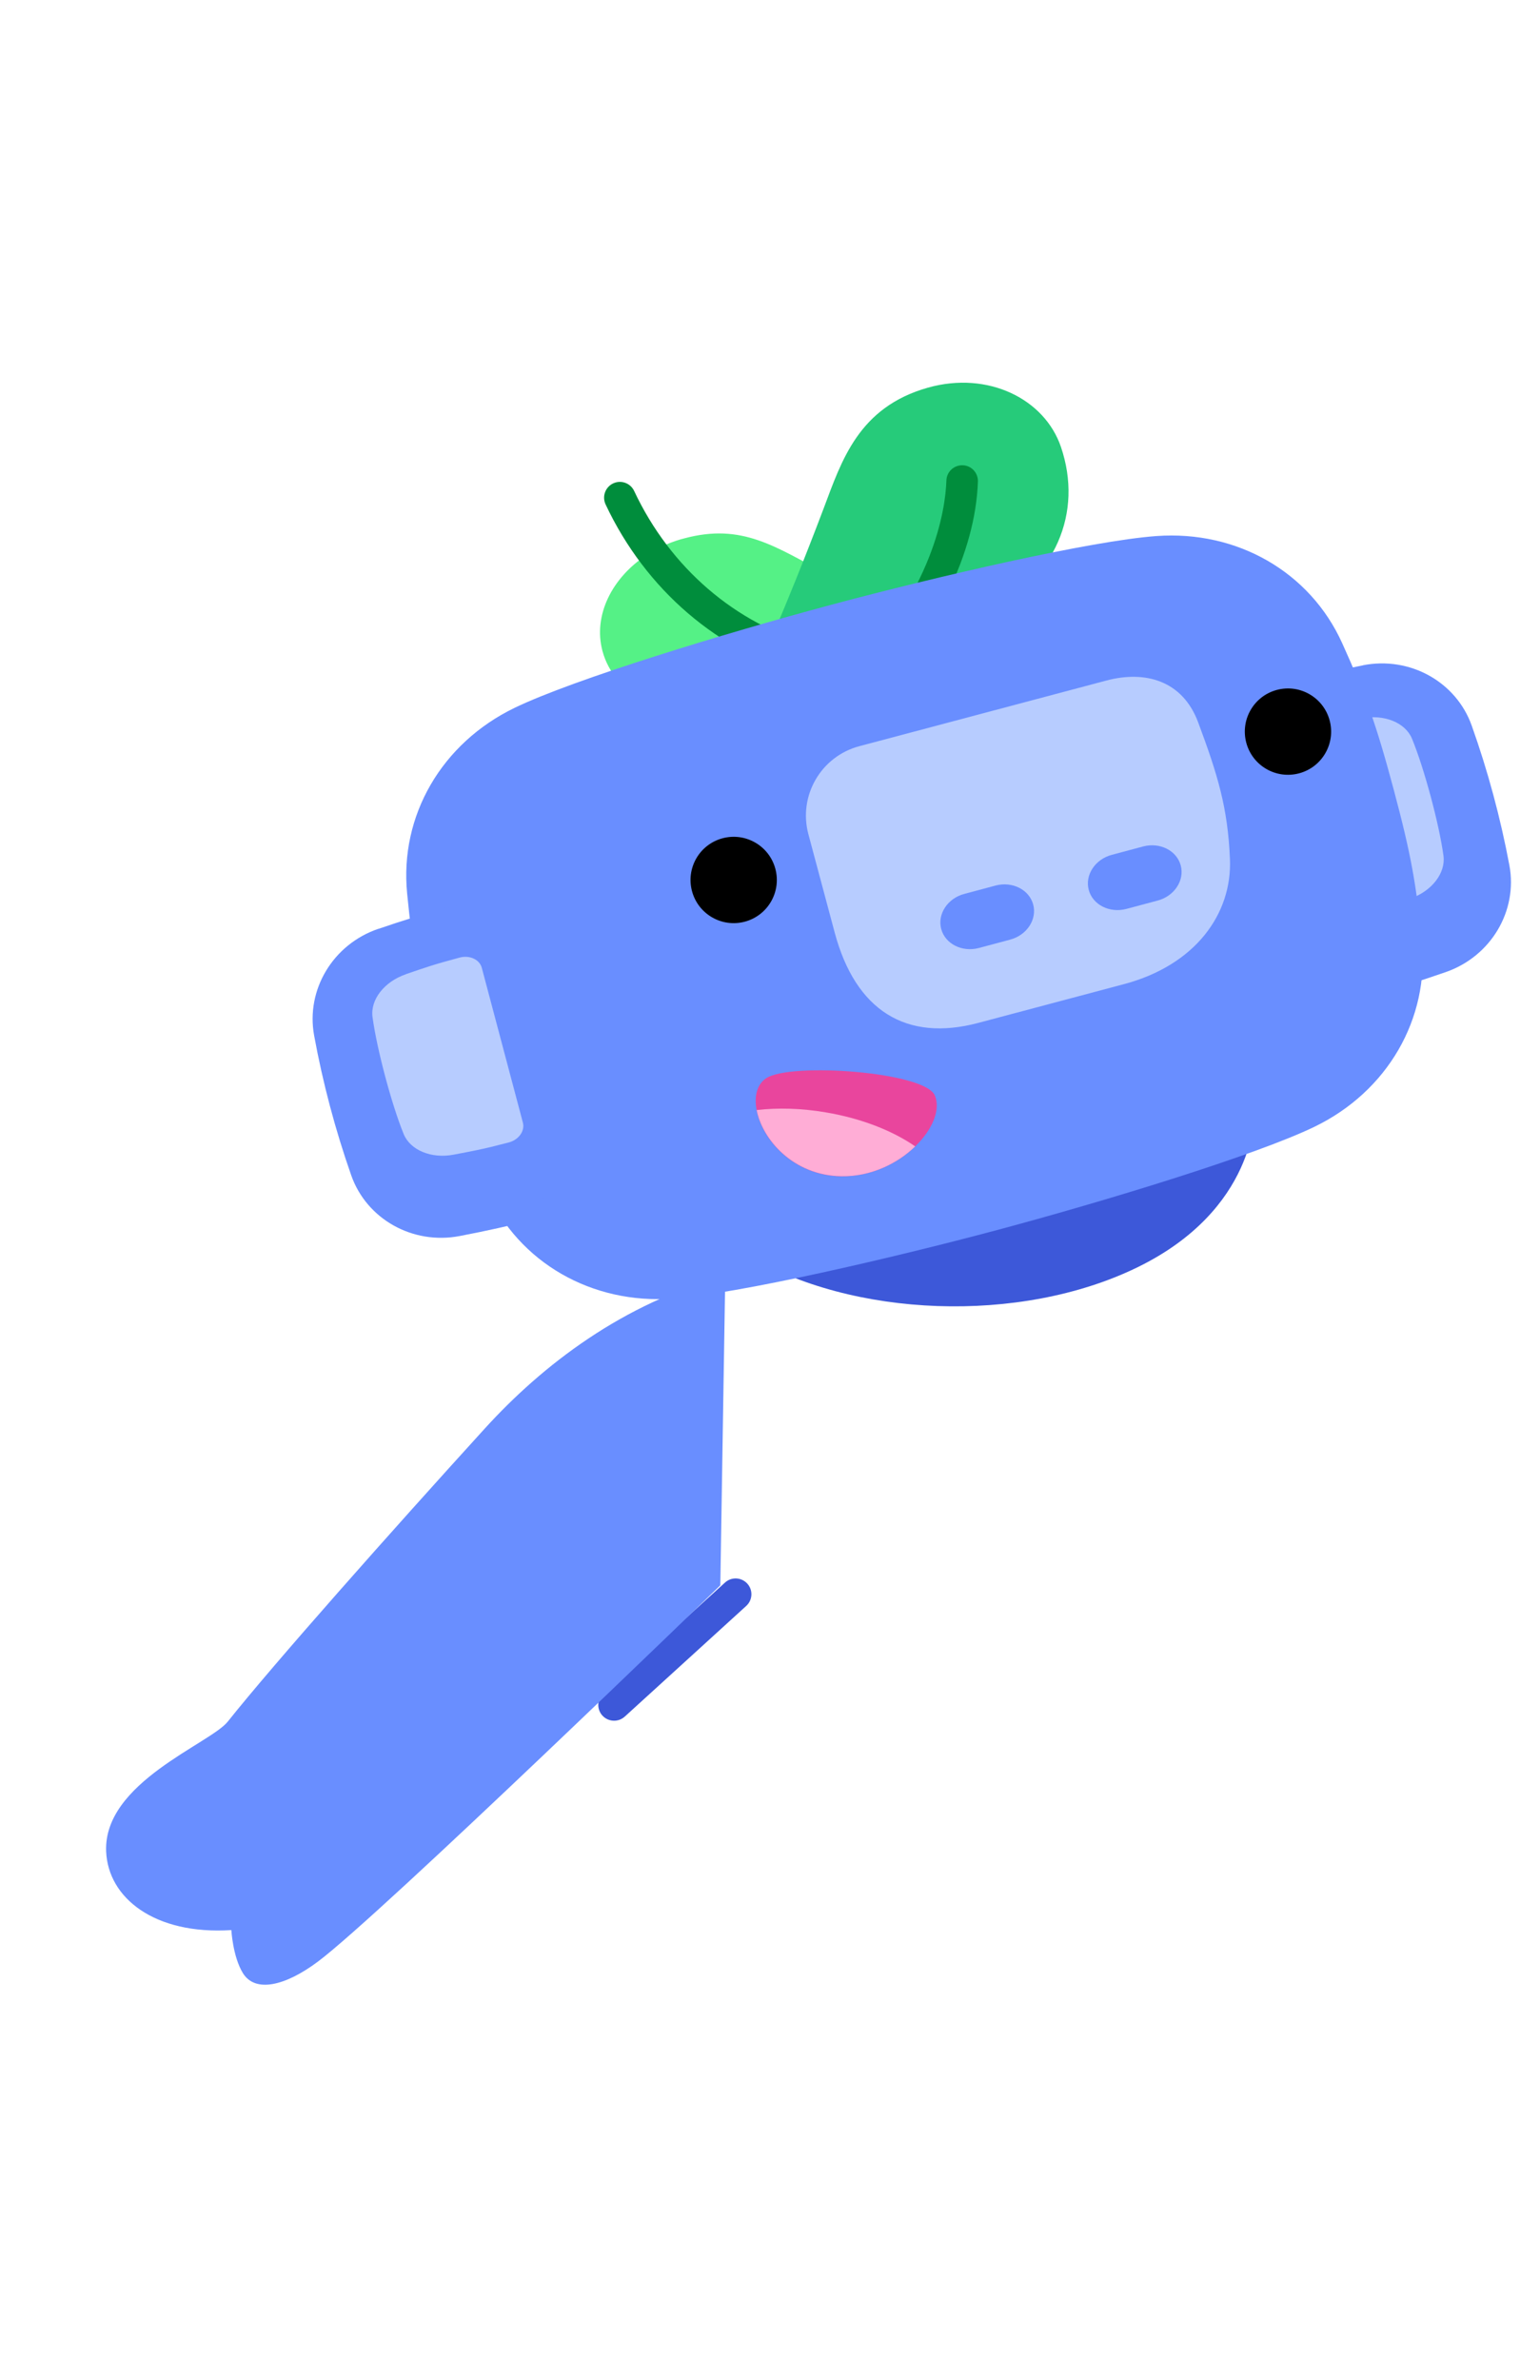 <svg width="70" height="108.14" viewBox="0 0 172 186" fill="none" xmlns="http://www.w3.org/2000/svg">
<path d="M69.045 152.187C69.308 152.117 69.561 151.979 69.774 151.79L83.347 139.428C84.067 138.77 84.121 137.658 83.463 136.938C82.805 136.218 81.692 136.164 80.973 136.822L67.399 149.184C66.679 149.842 66.625 150.955 67.283 151.674C67.742 152.175 68.431 152.351 69.045 152.187Z" fill="#3D58D9"/>
<path d="M80.443 137.138C80.443 137.138 42.515 173.898 35.511 179.136C31.874 181.857 28.498 182.663 27.123 180.414C25.998 178.572 25.84 175.619 25.84 175.619C17.256 176.168 12.074 172.03 11.855 166.845C11.524 159.142 23.479 154.811 25.437 152.346C30.55 145.919 43.636 131.175 54.136 119.636C60.611 112.519 69.594 105.619 81.004 102.566L80.451 137.135L80.443 137.138Z" fill="#698EFF"/>
<path d="M140.115 84.381L83.345 100.185C95.172 107.261 113.909 107.992 126.962 101.663C140.359 95.172 140.115 84.381 140.115 84.381Z" fill="#3D58D9"/>
<path d="M72.027 38.383C69.692 37.207 67.948 35.285 67.29 32.826C66.227 28.851 68.339 24.632 72.259 22.081C73.373 21.353 74.645 20.758 76.03 20.352C76.161 20.317 76.292 20.282 76.431 20.245C82.874 18.521 86.56 21.136 92.696 24.439C96.411 26.44 101.626 28.338 105.73 29.691L72.037 38.389L72.027 38.383Z" fill="#55F186"/>
<path d="M90.858 35.588C91.448 35.43 91.933 34.975 92.107 34.349C92.366 33.41 91.808 32.444 90.87 32.186C82.164 29.816 74.853 23.534 70.829 14.958C70.417 14.075 69.367 13.697 68.485 14.109C67.603 14.521 67.225 15.571 67.636 16.453C72.107 25.972 80.234 32.941 89.944 35.587C90.256 35.67 90.571 35.665 90.858 35.588Z" fill="#008D3C"/>
<path d="M84.365 35.453L110.103 28.901C117.922 24.674 120.986 17.381 118.497 10.046C116.678 4.692 110.369 1.532 103.654 3.416C95.877 5.602 94 11.585 92 16.881C87.55 28.646 84.367 35.461 84.367 35.461L84.365 35.453Z" fill="#26CB7A"/>
<path d="M96.326 39.111C96.629 39.03 96.911 38.867 97.143 38.62C104.546 30.834 108.95 21.821 109.221 13.905C109.251 12.931 108.496 12.114 107.522 12.085C106.548 12.056 105.731 12.81 105.702 13.784C105.586 17.126 104.273 26.006 94.588 36.194C93.917 36.901 93.943 38.018 94.65 38.69C95.11 39.129 95.744 39.267 96.318 39.113L96.326 39.111Z" fill="#008D3C"/>
<path d="M152.211 34.426C149.148 35.026 146.797 35.558 143.788 36.363C143.043 36.562 142.602 37.313 142.793 38.026L151.499 70.302C151.689 71.015 152.454 71.443 153.198 71.235C156.206 70.43 158.503 69.693 161.454 68.675C166.535 66.92 169.536 61.822 168.58 56.738C167.583 51.436 166.183 46.234 164.374 41.149C162.639 36.273 157.481 33.376 152.209 34.417L152.211 34.426Z" fill="#698EFF"/>
<path d="M152.083 40.337C149.822 40.784 149.046 40.904 145.965 41.729C144.85 42.027 144.142 43.024 144.392 43.959L149.043 61.212C149.293 62.146 150.413 62.654 151.525 62.348C154.603 61.507 155.333 61.215 157.512 60.465C159.917 59.637 161.483 57.611 161.218 55.67C160.727 52.095 159.074 45.95 157.708 42.618C156.96 40.807 154.588 39.852 152.094 40.343L152.083 40.337Z" fill="#B7CCFF"/>
<path d="M48.634 76.868C46.64 69.418 46.093 66.156 45.473 59.902C44.61 51.191 49.348 43.099 57.467 39.171C64.045 35.988 80.93 30.846 92.806 27.669C104.683 24.491 121.887 20.512 129.168 19.987C138.164 19.337 146.31 23.982 149.912 31.959C152.498 37.688 153.652 40.787 155.646 48.237C157.639 55.688 158.187 58.949 158.806 65.204C159.67 73.914 154.931 82.006 146.813 85.935C140.234 89.118 123.349 94.259 111.473 97.437C99.596 100.614 82.392 104.593 75.111 105.119C66.115 105.769 57.969 101.124 54.368 93.146C51.781 87.418 50.627 84.319 48.634 76.868Z" fill="#698EFF"/>
<path d="M109.248 74.344L125.516 70.018C133.553 67.886 137.624 62.124 137.37 56.053C137.133 50.31 136.001 46.635 133.824 40.796C132.071 36.083 127.867 34.977 123.578 36.116L95.976 43.448C91.695 44.585 89.145 48.973 90.284 53.262L93.225 64.254C95.558 72.975 101.211 76.477 109.248 74.344Z" fill="#B7CCFF"/>
<path d="M124.18 55.577L127.688 54.638C129.561 54.154 131.431 55.103 131.876 56.767C132.321 58.431 131.158 60.191 129.296 60.681L125.787 61.619C123.914 62.103 122.044 61.154 121.599 59.49C121.154 57.826 122.317 56.066 124.18 55.577Z" fill="#698EFF"/>
<path d="M107.701 59.94L111.209 59.001C113.082 58.518 114.952 59.467 115.397 61.13C115.842 62.794 114.68 64.555 112.817 65.044L109.309 65.983C107.436 66.466 105.566 65.517 105.121 63.853C104.676 62.19 105.838 60.429 107.701 59.94Z" fill="#698EFF"/>
<path d="M83.189 63.039C80.618 63.727 77.976 62.2 77.288 59.629C76.6 57.058 78.127 54.416 80.698 53.728C83.269 53.04 85.911 54.567 86.599 57.138C87.287 59.709 85.76 62.351 83.189 63.039Z" fill="black"/>
<path d="M145.097 46.477C142.526 47.164 139.884 45.638 139.196 43.067C138.508 40.495 140.035 37.853 142.606 37.166C145.177 36.478 147.819 38.004 148.507 40.575C149.195 43.147 147.669 45.789 145.097 46.477Z" fill="black"/>
<path d="M93.965 91.457C97.292 91.516 100.272 90.016 102.217 88.126C104.144 86.266 105.086 84.011 104.412 82.444C103.29 79.793 88.347 78.732 85.59 80.506C84.543 81.19 84.209 82.535 84.508 84.08C85.132 87.33 88.551 91.378 93.959 91.468L93.965 91.457Z" fill="#E9459D"/>
<path d="M42.264 63.842C45.217 62.833 47.521 62.12 50.529 61.315C51.275 61.115 52.031 61.545 52.222 62.258L60.796 94.57C60.987 95.283 60.538 96.035 59.79 96.226C56.782 97.031 54.424 97.539 51.359 98.131C46.08 99.148 40.934 96.23 39.224 91.347C37.44 86.256 36.056 81.049 35.083 75.741C34.152 70.65 37.174 65.564 42.262 63.834L42.264 63.842Z" fill="#698EFF"/>
<path d="M45.341 68.898C47.523 68.156 48.255 67.872 51.337 67.047C52.452 66.749 53.563 67.26 53.813 68.194L58.399 85.465C58.649 86.399 57.932 87.399 56.816 87.689C53.729 88.497 52.951 88.609 50.688 89.047C48.191 89.531 45.823 88.557 45.083 86.744C43.723 83.401 42.087 77.251 41.606 73.682C41.35 71.74 42.928 69.728 45.335 68.908L45.341 68.898Z" fill="#B7CCFF"/>
<path d="M93.965 91.458C97.292 91.517 100.272 90.017 102.217 88.126C99.714 86.389 96.215 84.998 92.224 84.327C89.473 83.86 86.847 83.798 84.514 84.071C85.138 87.321 88.557 91.368 93.965 91.458Z" fill="#FFADD6"/>
</svg>